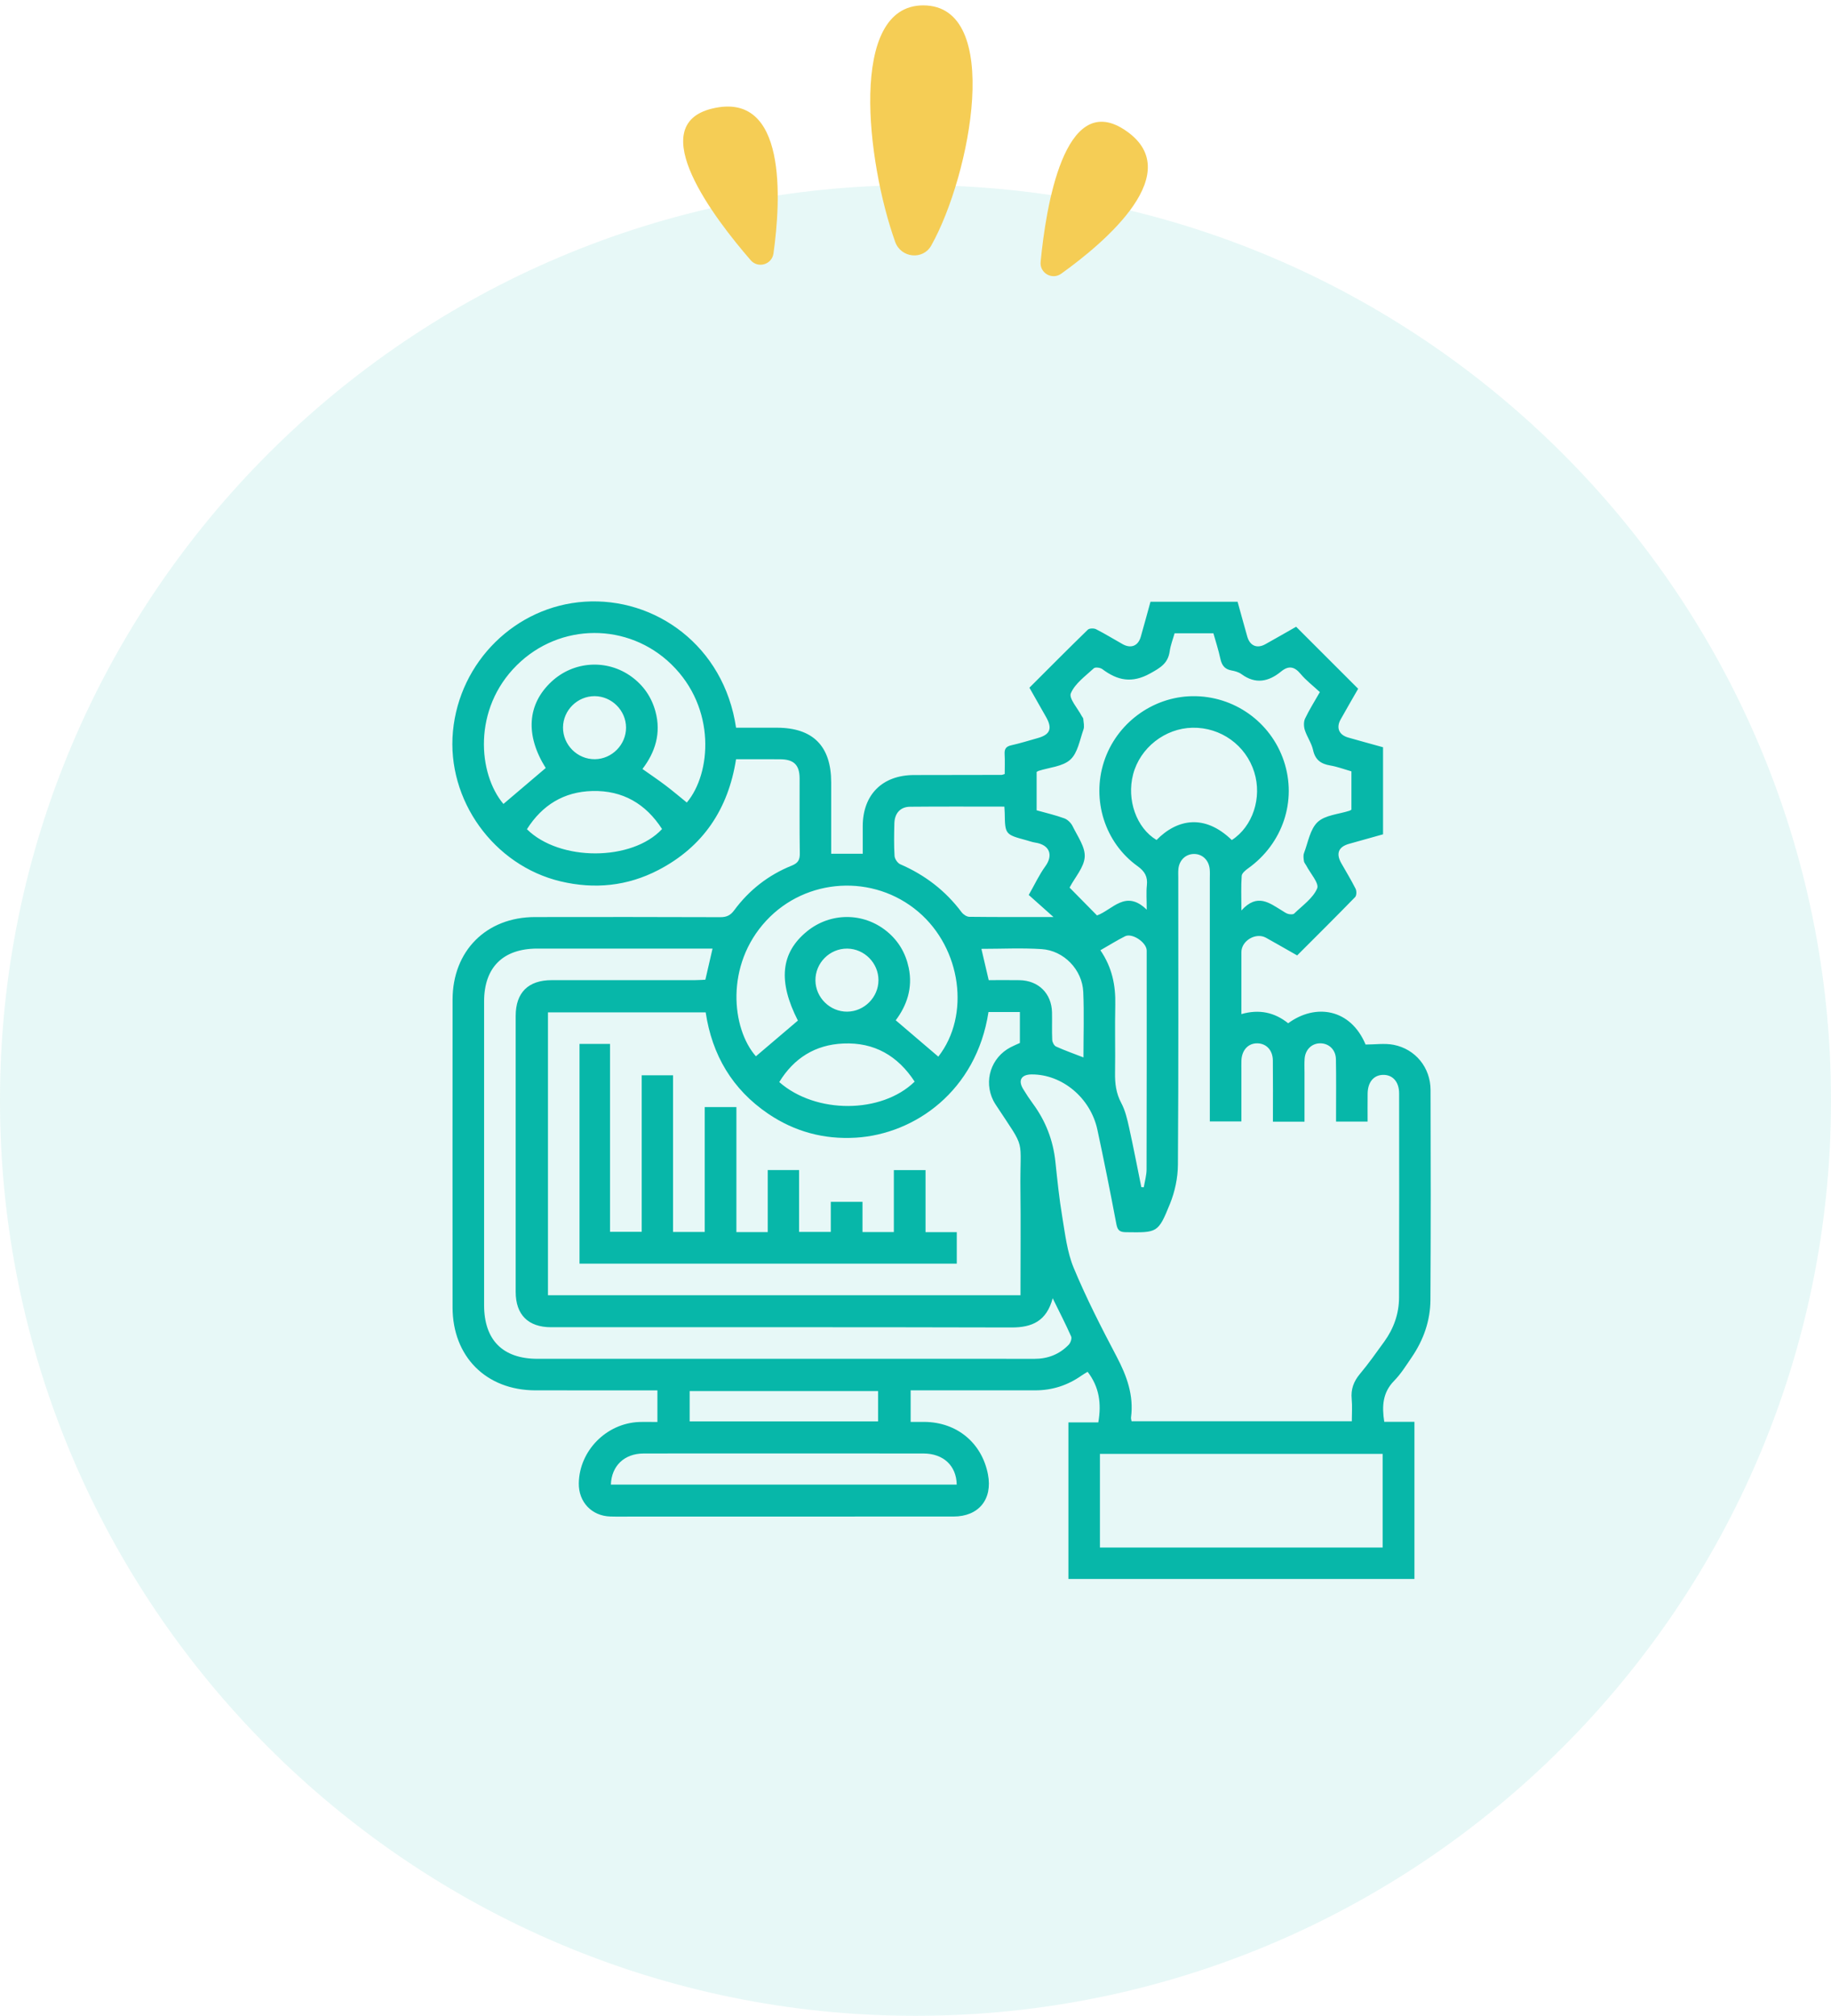 <?xml version="1.0" encoding="utf-8"?>
<!-- Generator: Adobe Illustrator 26.0.1, SVG Export Plug-In . SVG Version: 6.00 Build 0)  -->
<svg version="1.1" id="Capa_1" xmlns="http://www.w3.org/2000/svg" xmlns:xlink="http://www.w3.org/1999/xlink" x="0px" y="0px"
	 viewBox="0 0 170.66 187.916" enable-background="new 0 0 170.66 187.916" xml:space="preserve">
<g opacity="0.1">
	
		<ellipse transform="matrix(0.924 -0.383 0.383 0.924 -32.763 40.463)" fill="#07B7A9" cx="85.33" cy="102.586" rx="79.83" ry="79.83"/>
	<path fill="#07B7A9" d="M85.33,28.256c41.051,0,74.33,33.279,74.33,74.33c0,41.051-33.279,74.33-74.33,74.33S11,143.638,11,102.586
		C11,61.535,44.279,28.256,85.33,28.256 M85.33,17.256C38.279,17.256,0,55.535,0,102.586c0,47.051,38.279,85.33,85.33,85.33
		s85.33-38.279,85.33-85.33C170.66,55.535,132.381,17.256,85.33,17.256L85.33,17.256z"/>
</g>
<g>
	<g>
		<g>
			<path fill="#F5CD55" d="M72.092,23.628c-0.144,1.033-1.435,1.421-2.119,0.633c-3.365-3.876-10.027-12.569-3.614-14.136
				C73.416,8.402,72.777,18.711,72.092,23.628z"/>
		</g>
		<g>
			<path fill="#F5CD55" d="M98.911,25.515c-0.848,0.608-2.019-0.061-1.919-1.1c0.491-5.109,2.202-15.927,7.756-12.358
				C110.858,15.984,102.946,22.624,98.911,25.515z"/>
		</g>
		<g>
			<path fill="#F5CD55" d="M86.796,22.891c-0.771,1.373-2.82,1.167-3.36-0.344c-2.657-7.431-4.394-22.046,2.616-22.046
				C93.534,0.501,90.466,16.356,86.796,22.891z"/>
		</g>
	</g>
</g>
<g>
	<g id="jPTCIr_00000036967646713989079600000015767463872587247266_">
		<g>
			<path fill="#07B7A9" d="M61.275,132.557c0-1.04,0-1.926,0-2.948c-0.341,0-0.663,0-0.985,0c-3.461,0-6.923,0.005-10.384-0.001
				c-4.592-0.009-7.721-3.142-7.724-7.745c-0.005-9.559-0.007-19.119,0.001-28.678c0.003-4.543,3.145-7.69,7.676-7.697
				c5.759-0.009,11.518-0.011,17.277,0.011c0.582,0.002,0.942-0.164,1.292-0.638c1.394-1.889,3.193-3.293,5.371-4.17
				c0.582-0.234,0.759-0.532,0.748-1.147c-0.04-2.328-0.009-4.657-0.019-6.985c-0.006-1.252-0.536-1.77-1.803-1.779
				c-1.346-0.009-2.693-0.002-4.121-0.002c-0.723,4.634-3.059,8.153-7.236,10.325c-2.884,1.5-5.941,1.81-9.102,1.062
				c-6.253-1.482-10.646-7.6-10.049-13.984c0.609-6.513,5.847-11.662,12.269-12.09c6.562-0.438,12.991,4.093,14.119,11.746
				c1.249,0,2.523,0,3.797,0c3.369,0.001,5.069,1.71,5.07,5.098c0.001,2.2,0,4.401,0,6.651c0.977,0,1.882,0,2.941,0
				c0-0.838-0.003-1.711,0-2.583c0.011-2.928,1.832-4.745,4.769-4.753c2.726-0.007,5.452-0.007,8.178-0.013
				c0.057,0,0.113-0.031,0.286-0.082c0-0.595,0.026-1.228-0.009-1.859c-0.027-0.481,0.131-0.711,0.62-0.82
				c0.835-0.185,1.653-0.445,2.478-0.675c1.143-0.319,1.37-0.892,0.772-1.947c-0.511-0.901-1.023-1.802-1.559-2.746
				c1.833-1.832,3.621-3.635,5.441-5.405c0.144-0.14,0.567-0.15,0.771-0.046c0.845,0.429,1.651,0.933,2.48,1.394
				c0.776,0.432,1.442,0.162,1.685-0.684c0.311-1.084,0.604-2.174,0.907-3.27c2.724,0,5.385,0,8.119,0
				c0.301,1.084,0.596,2.172,0.906,3.255c0.244,0.852,0.905,1.133,1.675,0.706c0.985-0.547,1.961-1.112,2.875-1.632
				c1.948,1.948,3.83,3.828,5.782,5.78c-0.524,0.915-1.091,1.889-1.64,2.873c-0.427,0.766-0.144,1.431,0.708,1.674
				c1.083,0.31,2.17,0.605,3.252,0.906c0,2.736,0,5.396,0,8.116c-1.067,0.299-2.125,0.593-3.181,0.892
				c-0.97,0.275-1.221,0.893-0.721,1.783c0.45,0.801,0.933,1.583,1.345,2.403c0.103,0.206,0.095,0.627-0.045,0.772
				c-1.769,1.82-3.572,3.608-5.403,5.44c-0.998-0.567-1.949-1.115-2.907-1.649c-0.94-0.523-2.29,0.273-2.292,1.346
				c-0.003,1.896-0.001,3.791-0.001,5.773c1.662-0.479,3.098-0.161,4.362,0.853c2.558-1.88,5.816-1.359,7.216,1.984
				c0.889,0,1.785-0.138,2.621,0.027c2.034,0.402,3.427,2.128,3.434,4.201c0.022,6.526,0.026,13.052-0.011,19.578
				c-0.011,1.94-0.645,3.732-1.74,5.339c-0.517,0.759-1.01,1.556-1.647,2.205c-1.065,1.086-1.147,2.347-0.918,3.818
				c0.911,0,1.843,0,2.814,0c0,4.93,0,9.759,0,14.652c-10.737,0-21.468,0-32.253,0c0-4.836,0-9.665,0-14.595
				c0.901,0,1.832,0,2.787,0c0.303-1.752,0.096-3.295-0.996-4.717c-0.18,0.111-0.387,0.224-0.578,0.358
				c-1.292,0.907-2.722,1.37-4.302,1.369c-3.523-0.001-7.045,0-10.568,0c-0.331,0-0.662,0-1.046,0c0,0.976,0,1.883,0,2.942
				c0.414,0,0.857-0.004,1.3,0.001c3.018,0.03,5.342,1.958,5.906,4.896c0.445,2.32-0.863,3.925-3.218,3.926
				c-9.925,0.004-19.85,0.002-29.775,0.002c-0.735,0-1.471,0.017-2.205-0.005c-1.74-0.052-2.964-1.353-2.938-3.101
				c0.046-3.027,2.564-5.589,5.623-5.71C60.114,132.539,60.658,132.557,61.275,132.557z M118.643,104.564
				c0-1.975,0.014-3.843-0.006-5.711c-0.01-0.949-0.599-1.572-1.426-1.594c-0.861-0.023-1.468,0.622-1.504,1.611
				c-0.012,0.337-0.003,0.674-0.003,1.011c0,1.552,0,3.104,0,4.659c-1.037,0-1.966,0-2.941,0c0-0.399,0-0.733,0-1.067
				c0-7.2,0-14.4,0-21.6c0-0.276,0.014-0.553-0.009-0.827c-0.073-0.864-0.691-1.454-1.49-1.438
				c-0.763,0.015-1.354,0.584-1.431,1.401c-0.026,0.273-0.011,0.551-0.011,0.827c0,8.916,0.028,17.831-0.033,26.746
				c-0.008,1.22-0.283,2.508-0.741,3.64c-1.104,2.727-1.177,2.683-4.095,2.644c-0.556-0.007-0.786-0.148-0.897-0.736
				c-0.556-2.946-1.144-5.887-1.773-8.818c-0.637-2.97-3.283-5.166-6.122-5.154c-0.965,0.004-1.29,0.539-0.801,1.353
				c0.283,0.472,0.589,0.933,0.915,1.376c1.189,1.616,1.884,3.413,2.095,5.412c0.18,1.705,0.351,3.414,0.634,5.103
				c0.27,1.618,0.454,3.307,1.075,4.798c1.173,2.819,2.57,5.552,3.996,8.257c0.95,1.802,1.612,3.613,1.342,5.677
				c-0.014,0.11,0.031,0.228,0.051,0.354c6.852,0,13.662,0,20.529,0c0-0.73,0.051-1.405-0.012-2.068
				c-0.088-0.913,0.183-1.643,0.77-2.345c0.804-0.962,1.53-1.991,2.265-3.008c0.884-1.224,1.375-2.603,1.379-4.113
				c0.018-6.342,0.013-12.684,0.007-19.026c-0.001-1.075-0.589-1.737-1.479-1.729c-0.887,0.008-1.443,0.668-1.456,1.752
				c-0.01,0.874-0.002,1.748-0.002,2.603c-1.051,0-1.958,0-2.941,0c0-0.257,0-0.464,0-0.672c-0.001-1.716,0.02-3.432-0.013-5.147
				c-0.017-0.878-0.645-1.47-1.445-1.478c-0.8-0.008-1.413,0.583-1.473,1.452c-0.029,0.427-0.009,0.857-0.009,1.286
				c-0.001,1.519,0,3.038,0,4.566C120.553,104.564,119.646,104.564,118.643,104.564z M92.132,94.343
				c-1.13,7.372-6.884,11.38-12.363,11.71c-2.968,0.179-5.709-0.559-8.172-2.231c-3.351-2.275-5.23-5.485-5.824-9.451
				c-4.951,0-9.832,0-14.699,0c0,8.833,0,17.604,0,26.369c14.698,0,29.325,0,44.044,0c0-0.34,0-0.638,0-0.935
				c0-2.94,0.03-5.881-0.007-8.821c-0.064-5.139,0.592-3.594-2.25-7.923c-0.101-0.153-0.2-0.309-0.282-0.473
				c-0.912-1.834-0.208-4.006,1.608-4.959c0.295-0.155,0.604-0.281,0.873-0.405c0-0.981,0-1.917,0-2.881
				C94.061,94.343,93.121,94.343,92.132,94.343z M66.413,88.427c-0.379,0-0.684,0-0.989,0c-5.114,0-10.229-0.001-15.343,0
				c-3.195,0.001-4.959,1.752-4.96,4.928c-0.002,9.435-0.001,18.869,0,28.304c0,3.257,1.738,5.008,4.973,5.009
				c11.729,0.001,23.458,0,35.188,0c3.706,0,7.411-0.006,11.117,0.003c1.26,0.003,2.345-0.414,3.214-1.319
				c0.169-0.176,0.309-0.578,0.224-0.77c-0.51-1.153-1.09-2.275-1.72-3.56c-0.568,2.129-1.914,2.731-3.844,2.725
				c-14.302-0.039-28.603-0.02-42.905-0.023c-2.136,0-3.302-1.163-3.303-3.291c-0.004-8.577-0.003-17.154,0-25.73
				c0.001-2.171,1.17-3.332,3.352-3.333c4.471-0.003,8.942,0,13.414-0.003c0.322,0,0.645-0.027,0.914-0.038
				C65.975,90.32,66.181,89.43,66.413,88.427z M106.881,84.802c0-0.984-0.055-1.632,0.014-2.267
				c0.087-0.813-0.188-1.303-0.875-1.797c-3.047-2.192-4.282-6.167-3.123-9.734c1.156-3.56,4.51-6.048,8.228-6.105
				c3.865-0.059,7.315,2.384,8.541,6.049c1.235,3.693-0.102,7.687-3.329,9.997c-0.25,0.179-0.584,0.453-0.603,0.703
				c-0.071,0.956-0.029,1.92-0.029,3.228c1.495-1.659,2.633-0.681,3.8,0.019c0.184,0.11,0.363,0.25,0.563,0.302
				c0.177,0.046,0.457,0.065,0.561-0.037c0.765-0.747,1.745-1.421,2.137-2.34c0.205-0.481-0.642-1.41-1.016-2.136
				c-0.07-0.136-0.195-0.261-0.215-0.402c-0.034-0.249-0.078-0.533,0.006-0.756c0.379-0.999,0.565-2.235,1.275-2.897
				c0.703-0.655,1.951-0.724,2.96-1.051c0.056-0.018,0.107-0.056,0.184-0.097c0-1.175,0-2.363,0-3.575
				c-0.671-0.192-1.307-0.435-1.966-0.546c-0.871-0.147-1.407-0.516-1.609-1.443c-0.14-0.644-0.562-1.221-0.766-1.858
				c-0.105-0.328-0.12-0.774,0.021-1.073c0.385-0.817,0.875-1.585,1.379-2.47c-0.643-0.597-1.288-1.085-1.792-1.691
				c-0.582-0.7-1.121-0.8-1.822-0.226c-1.167,0.956-2.381,1.208-3.695,0.243c-0.26-0.191-0.616-0.286-0.942-0.345
				c-0.638-0.116-0.897-0.502-1.026-1.105c-0.171-0.797-0.427-1.575-0.645-2.355c-1.242,0-2.401,0-3.618,0
				c-0.158,0.563-0.377,1.108-0.455,1.673c-0.156,1.121-0.849,1.528-1.811,2.063c-1.718,0.955-3.055,0.664-4.475-0.4
				c-0.187-0.14-0.652-0.2-0.784-0.077c-0.782,0.726-1.753,1.412-2.144,2.331c-0.204,0.48,0.647,1.41,1.022,2.136
				c0.042,0.081,0.127,0.156,0.133,0.238c0.025,0.334,0.126,0.705,0.021,1c-0.346,0.977-0.534,2.187-1.228,2.815
				c-0.717,0.649-1.955,0.721-2.965,1.048c-0.055,0.018-0.103,0.058-0.173,0.099c0,1.177,0,2.364,0,3.574
				c0.881,0.248,1.75,0.446,2.579,0.75c0.312,0.114,0.629,0.428,0.777,0.733c0.452,0.933,1.18,1.925,1.126,2.855
				c-0.056,0.969-0.898,1.892-1.395,2.835c-0.014,0.026-0.012,0.06-0.009,0.04c0.852,0.864,1.683,1.708,2.55,2.587
				C103.689,84.821,104.92,82.875,106.881,84.802z M102.52,135.533c0,2.974,0,5.841,0,8.726c8.818,0,17.586,0,26.35,0
				c0-2.947,0-5.835,0-8.726C120.057,135.533,111.312,135.533,102.52,135.533z M64.015,74.812c2.278-2.706,2.757-8.79-1.43-12.873
				c-4.029-3.93-10.391-3.909-14.408,0.065c-4.141,4.096-3.615,10.146-1.254,12.94c1.31-1.114,2.62-2.227,3.941-3.35
				c-1.911-3.049-1.739-5.935,0.545-8.057c2.065-1.92,5.167-2.113,7.439-0.465c1.134,0.823,1.883,1.916,2.247,3.262
				c0.543,2.01-0.022,3.791-1.215,5.35c0.765,0.542,1.475,1.019,2.155,1.534C62.717,73.735,63.37,74.29,64.015,74.812z
				 M74.368,95.138c-1.858-3.643-1.616-6.308,0.848-8.317c2.184-1.781,5.265-1.786,7.447,0.003c1.078,0.884,1.746,2.02,2.035,3.392
				c0.402,1.904-0.198,3.545-1.211,4.895c1.365,1.166,2.669,2.279,3.969,3.389c2.993-3.835,2.16-10.079-1.859-13.5
				c-4.183-3.56-10.461-3.179-14.178,0.824c-3.846,4.141-3.231,10.065-0.964,12.644C71.751,97.366,73.044,96.265,74.368,95.138z
				 M93.614,75.193c-2.988,0-5.892-0.018-8.796,0.011c-0.902,0.009-1.434,0.611-1.458,1.553c-0.026,1.01-0.045,2.024,0.017,3.031
				c0.017,0.276,0.279,0.668,0.529,0.776c2.3,0.997,4.216,2.461,5.721,4.473c0.158,0.211,0.476,0.425,0.722,0.428
				c2.572,0.031,5.144,0.019,7.84,0.019c-0.785-0.7-1.534-1.368-2.305-2.056c0.565-0.991,0.977-1.889,1.547-2.671
				c0.741-1.018,0.44-2.004-0.955-2.213c-0.27-0.041-0.532-0.14-0.797-0.212c-2.001-0.543-2.001-0.543-2.034-2.566
				C93.642,75.616,93.629,75.466,93.614,75.193z M114.812,78.309c1.948-1.257,2.836-3.939,2.094-6.326
				c-0.781-2.513-3.125-4.198-5.765-4.144c-2.564,0.052-4.88,1.872-5.527,4.342c-0.624,2.38,0.313,5.008,2.182,6.122
				C109.731,76.335,112.286,75.862,114.812,78.309z M89.172,138.396c-0.031-1.766-1.24-2.898-3.104-2.901
				c-5.361-0.008-10.722-0.003-16.083-0.003c-3.339,0-6.678-0.01-10.017,0.004c-1.78,0.008-2.974,1.156-3.03,2.9
				C67.683,138.396,78.427,138.396,89.172,138.396z M102.563,88.582c1.104,1.618,1.428,3.292,1.387,5.086
				c-0.047,2.112,0.012,4.226-0.021,6.339c-0.016,0.993,0.095,1.908,0.58,2.815c0.367,0.686,0.552,1.487,0.723,2.257
				c0.412,1.856,0.768,3.724,1.147,5.587c0.077,0.003,0.153,0.006,0.23,0.009c0.09-0.556,0.257-1.111,0.259-1.667
				c0.018-6.799,0.014-13.597,0.011-20.396c0-0.752-1.351-1.667-2.014-1.334C104.106,87.658,103.385,88.112,102.563,88.582z
				 M49.112,77.299c3.044,3.015,9.802,2.998,12.595-0.017c-1.521-2.358-3.672-3.614-6.492-3.544
				C52.552,73.804,50.53,75.055,49.112,77.299z M85.251,100.829c-1.568-2.407-3.763-3.682-6.654-3.554
				c-2.61,0.116-4.599,1.359-5.966,3.595C76.032,103.861,82.163,103.838,85.251,100.829z M81.842,129.674
				c-5.905,0-11.731,0-17.562,0c0,0.972,0,1.879,0,2.828c5.869,0,11.695,0,17.562,0C81.842,131.547,81.842,130.64,81.842,129.674z
				 M100.985,98.573c0-2.069,0.068-4.089-0.019-6.102c-0.09-2.073-1.803-3.86-3.879-3.995c-1.852-0.121-3.719-0.025-5.615-0.025
				c0.232,0.992,0.451,1.932,0.681,2.918c0.98,0,1.925-0.013,2.87,0.003c1.773,0.03,2.992,1.238,3.03,3.002
				c0.018,0.856-0.02,1.714,0.021,2.569c0.01,0.217,0.177,0.534,0.357,0.616C99.231,97.921,100.062,98.214,100.985,98.573z
				 M58.351,67.817c-0.009-1.595-1.337-2.918-2.932-2.921c-1.599-0.003-2.928,1.311-2.943,2.909
				c-0.015,1.635,1.344,2.989,2.977,2.968C57.045,70.753,58.36,69.412,58.351,67.817z M78.955,94.306
				c1.594-0.008,2.919-1.336,2.923-2.931c0.004-1.596-1.312-2.93-2.907-2.946c-1.639-0.017-2.988,1.336-2.968,2.976
				C76.023,93,77.36,94.314,78.955,94.306z"/>
			<path fill="#07B7A9" d="M68.636,114.856c1.006,0,1.913,0,2.922,0c0-1.908,0-3.819,0-5.783c1.006,0,1.913,0,2.922,0
				c0,1.88,0,3.79,0,5.764c1.028,0,1.957,0,2.955,0c0-0.914,0-1.822,0-2.803c0.994,0,1.923,0,2.955,0c0,0.908,0,1.839,0,2.817
				c1.006,0,1.913,0,2.922,0c0-1.892,0-3.803,0-5.773c1.028,0,1.956,0,2.954,0c0,1.908,0,3.796,0,5.785c0.995,0,1.925,0,2.911,0
				c0,1.029,0,1.958,0,2.933c-11.717,0-23.405,0-35.163,0c0-6.804,0-13.614,0-20.485c0.918,0,1.846,0,2.843,0
				c0,5.832,0,11.641,0,17.52c0.993,0,1.922,0,2.953,0c0-4.842,0-9.693,0-14.59c1.006,0,1.913,0,2.921,0c0,4.843,0,9.694,0,14.602
				c1.028,0,1.956,0,2.953,0c0-3.876,0-7.725,0-11.641c0.994,0,1.923,0,2.953,0C68.636,107.07,68.636,110.941,68.636,114.856z"/>
		</g>
	</g>
</g>
</svg>
